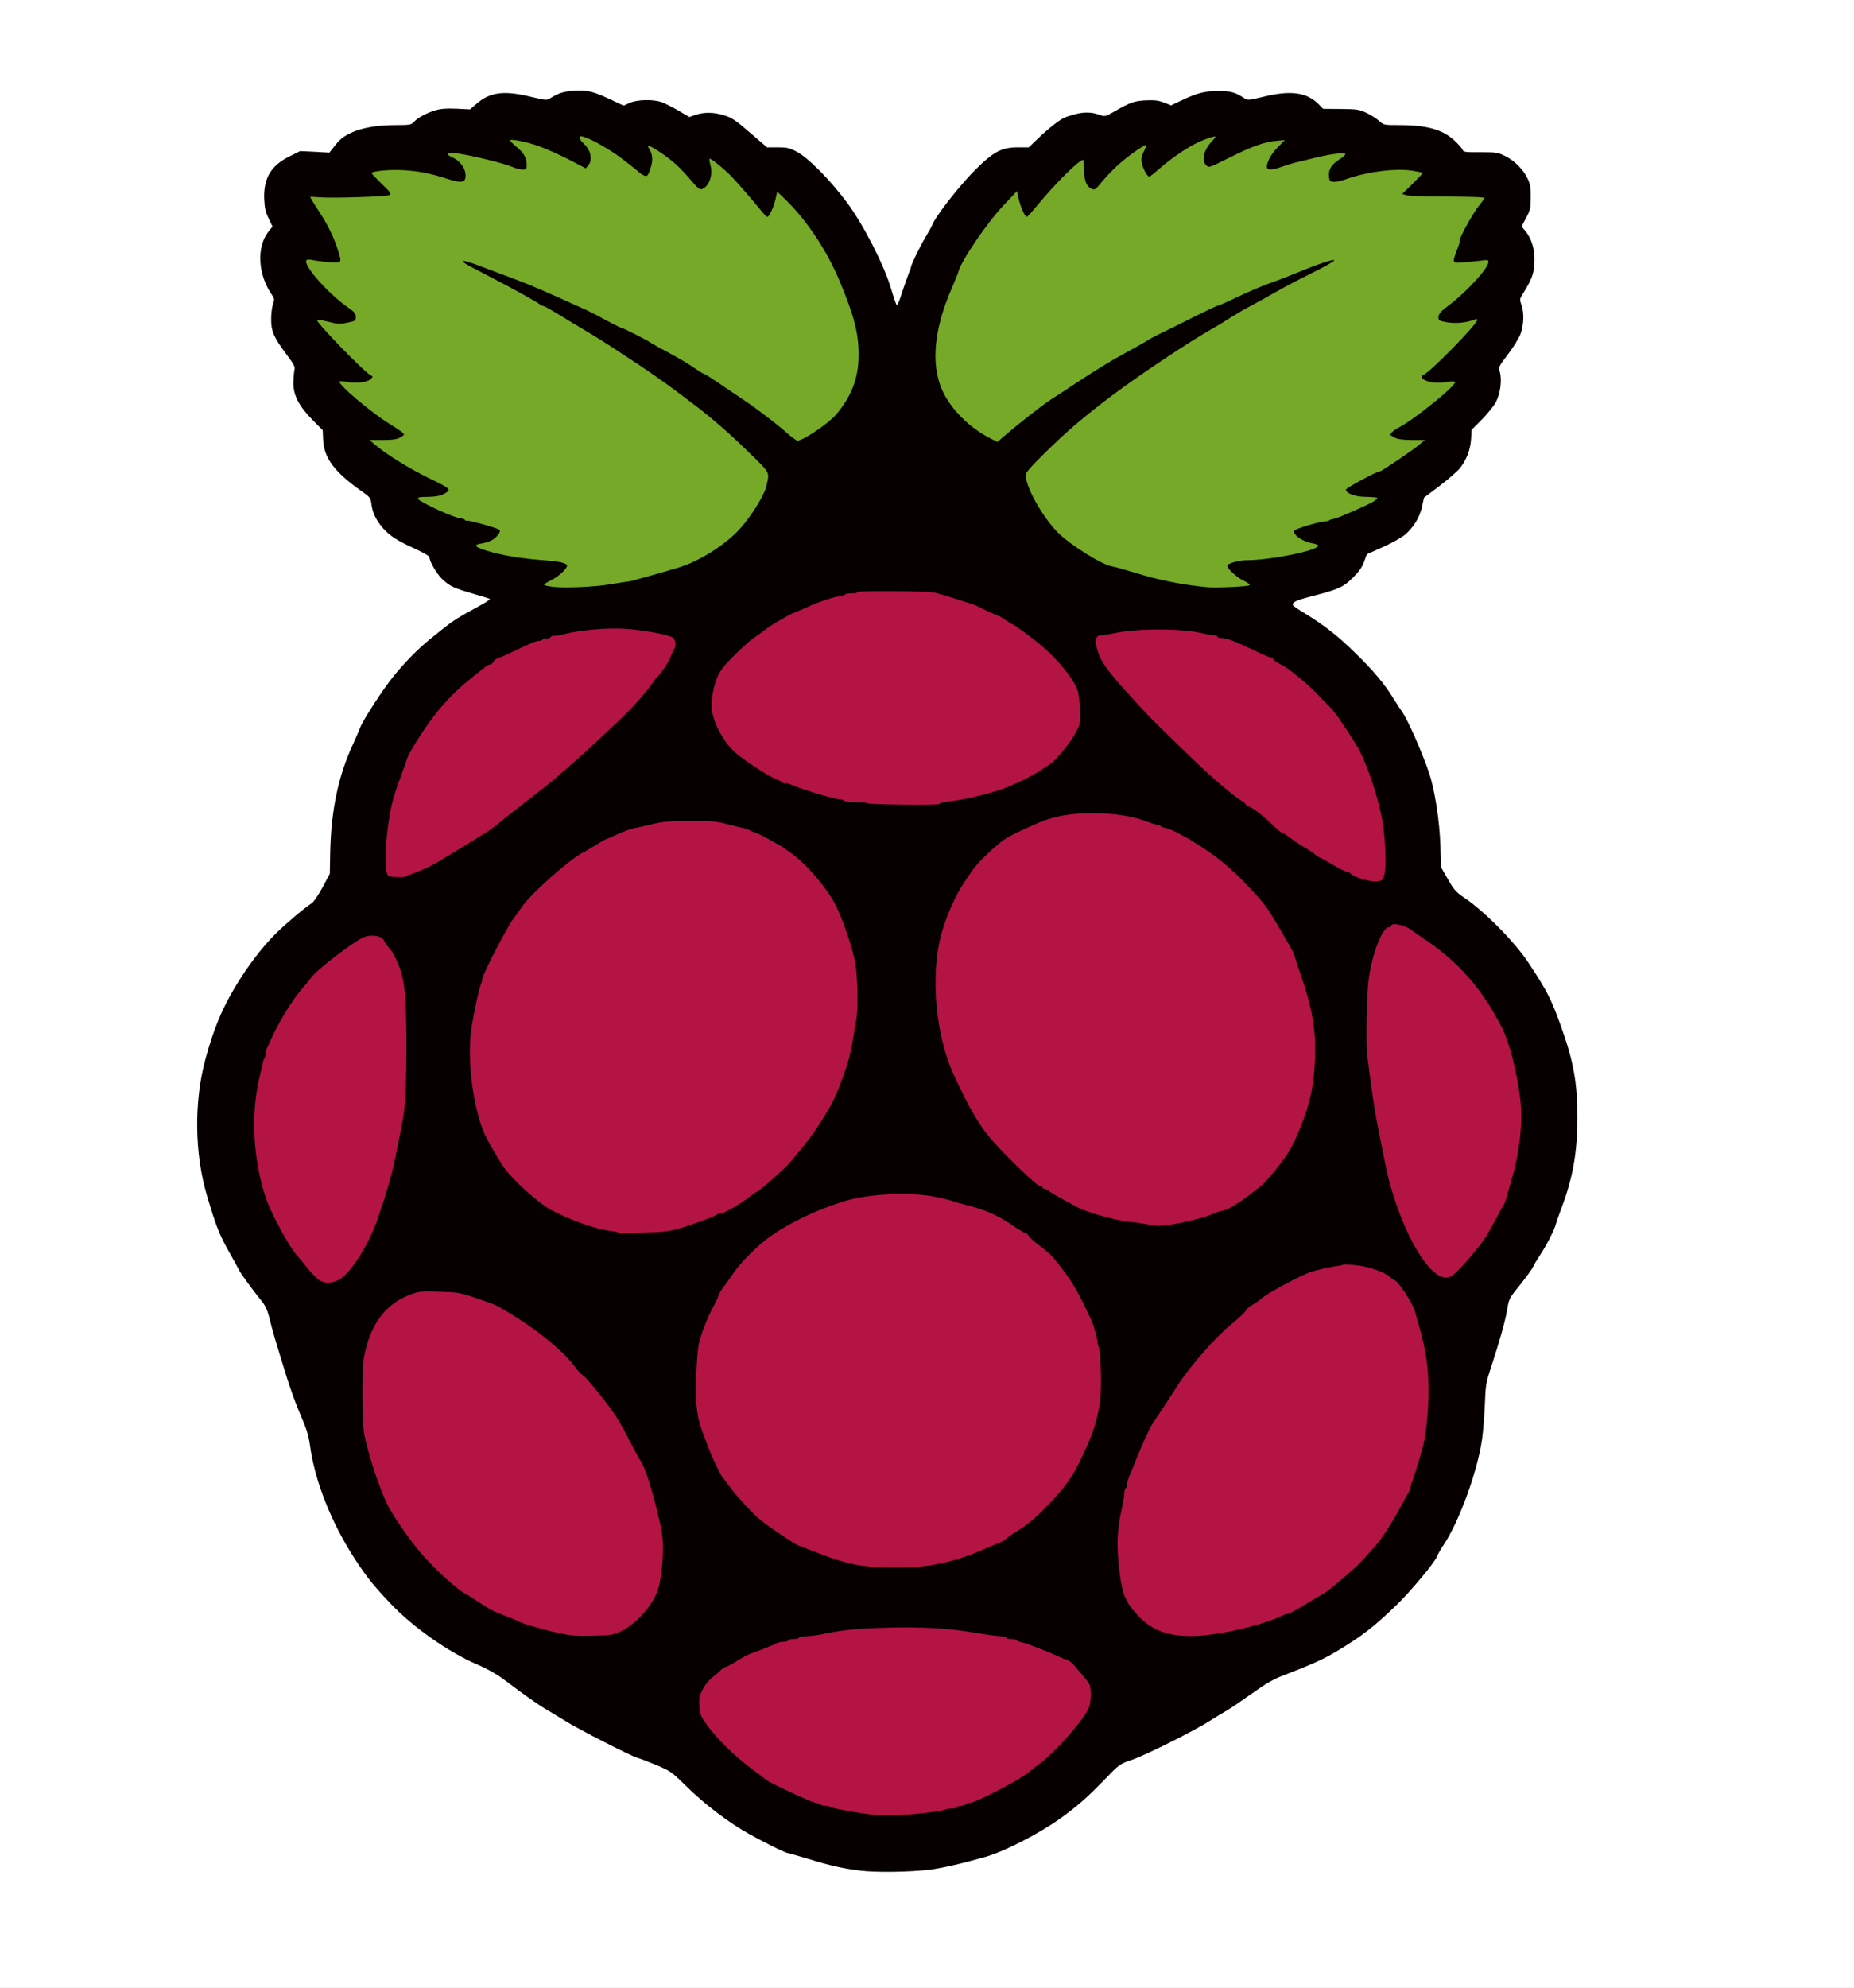 <?xml version="1.0" encoding="utf-8"?>
<!DOCTYPE svg PUBLIC "-//W3C//DTD SVG 1.0//EN" "http://www.w3.org/TR/2001/REC-SVG-20010904/DTD/svg10.dtd">
<svg version="1.0" xmlns="http://www.w3.org/2000/svg" width="667px" height="715px" viewBox="0 0 667 715" preserveAspectRatio="xMidYMid meet">
 <rect x="0" y="0" width="667" height="715" fill="#333333" stroke="none"/>
 <g fill="#ffffff">
  <path d="M0 357.50 l0 -357.50 333.50 0 333.50 0 0 357.50 0 357.50 -333.50 0 -333.50 0 0 -357.50z m332.75 313.45 c4.35 -0.50 11.40 -2.10 20.30 -4.60 6.85 -1.95 19.30 -8.35 26.95 -13.85 5.90 -4.20 9.80 -7.65 15.75 -13.80 5.50 -5.70 5.50 -5.70 10 -7.25 4.85 -1.65 22.35 -10.40 28 -14 1.95 -1.25 4.65 -2.90 6 -3.65 1.40 -0.80 5.45 -3.55 9.10 -6.15 5.05 -3.60 7.75 -5.20 11.50 -6.60 10.55 -4.10 14.10 -5.70 18.65 -8.40 9.30 -5.55 13.60 -8.85 21.70 -16.65 5.20 -5 13.95 -15.50 14.80 -17.70 0.25 -0.75 1.35 -2.65 2.40 -4.20 4.90 -7.35 11.15 -23.65 13.40 -34.85 0.40 -2.20 0.95 -8.25 1.20 -13.50 0.40 -9.25 0.45 -9.65 2.40 -15.50 3.15 -9.40 5 -16.15 5.80 -20.60 0.65 -4.05 0.75 -4.20 4.80 -9.20 2.25 -2.85 4.30 -5.65 4.50 -6.25 0.25 -0.65 1.35 -2.45 2.40 -4.05 2.35 -3.40 5.10 -8.75 5.65 -10.90 0.20 -0.80 1.20 -3.60 2.15 -6.20 6.25 -16.30 7.50 -33.20 3.70 -50.05 -1.15 -5.25 -6.15 -19.40 -8.05 -23.05 -3.55 -6.60 -9 -14.75 -13.30 -19.75 -4.20 -4.90 -13.05 -13 -17.45 -15.95 -2.80 -1.90 -3.55 -2.75 -5.85 -6.75 l-2.60 -4.60 -0.10 -7.50 c-0.05 -8.55 -1.70 -19.45 -3.90 -25.85 -2.60 -7.65 -7.75 -19.35 -9.80 -22.15 -0.75 -1.05 -2.25 -3.40 -3.35 -5.15 -2.90 -4.75 -7.15 -9.80 -13.60 -16.05 -6.05 -5.95 -11.15 -9.90 -17.90 -14 -4.10 -2.45 -4.25 -2.65 -4.40 -4.50 -0.05 -1.05 0.05 -2.20 0.30 -2.55 0.20 -0.35 3.10 -1.30 6.35 -2.15 9.80 -2.50 11.60 -3.35 15 -6.75 2.15 -2.15 3.35 -3.80 4 -5.70 l1 -2.70 5.25 -2.35 c2.90 -1.25 6.45 -3.20 7.90 -4.25 3.30 -2.45 5.95 -6.65 6.75 -10.75 l0.65 -3 5.30 -4 c2.90 -2.20 6.20 -5 7.35 -6.30 2.55 -2.90 4.05 -6.85 4.05 -10.65 l0 -2.95 3.90 -3.95 c6.20 -6.35 7.45 -9.55 6.40 -16.45 l-0.40 -2.50 3.50 -4.60 c5.20 -6.80 6.45 -10.85 4.85 -15.35 -1.10 -3.05 -0.95 -3.90 1.70 -8.55 3.85 -6.70 3.95 -12.15 0.25 -17 -2.15 -2.80 -2.20 -4.65 -0.15 -8.40 3.75 -6.85 0.55 -15.05 -7.40 -19.10 -2.80 -1.40 -3.15 -1.45 -9 -1.35 -5.55 0.15 -6.10 0.05 -6.40 -0.80 -0.15 -0.50 -1.45 -2.05 -2.90 -3.40 -4.30 -4.05 -9.90 -5.65 -20.05 -5.65 -5.35 0 -5.45 0 -7.20 -1.55 -1 -0.90 -3.05 -2.20 -4.60 -2.90 -2.50 -1.20 -3.30 -1.30 -9.05 -1.30 l-6.30 0 -1.70 -1.70 c-2.40 -2.40 -6.15 -4.05 -9.20 -4.05 -1.35 0 -4.75 0.55 -7.50 1.25 -6.35 1.60 -8.75 1.60 -11.15 0.05 -5.10 -3.30 -9.55 -2.95 -18.95 1.50 -4.15 2 -5.20 2.05 -8.75 0.65 -4.50 -1.75 -7.75 -1.05 -15.15 3.25 -3.30 1.95 -5.30 2.20 -8.50 1.05 -2.90 -1.05 -3.65 -1 -8.90 0.90 -1.85 0.65 -6.25 4.10 -10.15 7.90 l-3.10 2.95 -3.90 0 c-5.85 0 -8.75 1.55 -15.35 8.10 -5.20 5.15 -13.55 15.75 -15.20 19.25 -0.45 1.05 -1.65 3.25 -2.65 4.90 -2.15 3.60 -5 9.50 -5 10.40 0 0.40 -0.15 0.80 -0.30 1 -0.35 0.35 -2.15 5.30 -3.75 10.25 -1 3.15 -1 3.15 -2.80 3 l-1.75 -0.15 -1.95 -6.25 c-2.85 -9.25 -9.75 -22.70 -15.90 -30.85 -6 -8.05 -13.70 -15.80 -17.85 -18.05 -2.70 -1.40 -3.55 -1.60 -6.90 -1.60 l-3.85 0 -5.10 -4.40 c-6.90 -6 -7.80 -6.55 -11.80 -7.35 -3.05 -0.65 -3.70 -0.65 -5.55 0 -3.55 1.25 -5.30 0.95 -9.45 -1.50 -6.75 -3.90 -10.35 -4.60 -14.50 -2.75 -3.05 1.40 -4.70 1.25 -9 -0.80 -5.15 -2.45 -8.85 -3.70 -11.05 -3.70 -2.50 0 -6.15 1.15 -7.80 2.45 -1.80 1.40 -4.70 1.35 -10.95 -0.20 -8.30 -2.05 -11.60 -1.50 -16.50 2.75 l-2.40 2.10 -4.85 -0.35 c-3.75 -0.25 -5.40 -0.15 -7.50 0.45 -3 0.90 -6.30 2.70 -7.70 4.25 -0.85 0.95 -1.50 1.05 -6.65 1.05 -6.45 0 -12.20 1 -15.90 2.80 -3 1.45 -3.95 2.25 -6.20 5.10 l-1.70 2.20 -5.30 -0.35 -5.30 -0.35 -3.60 1.85 c-8.30 4.15 -11.20 11.75 -7.50 19.35 1.75 3.60 1.75 5.50 -0.10 7.80 -1.95 2.45 -3.25 7 -2.80 9.75 0.50 2.85 2 6.60 3.80 9.40 1.65 2.55 1.75 3.80 0.70 6.70 -1.65 4.65 -0.55 8.05 5 15.45 3.20 4.25 3.35 4.60 3.05 6.50 -1 6.15 -1 6.15 0.70 9.65 1.15 2.25 2.90 4.60 5.55 7.30 l3.90 3.95 0 3.25 c-0.05 6.20 3.80 11.40 13.60 18.30 3.20 2.25 3.30 2.45 3.60 4.80 0.35 3 1.80 5.90 4.20 8.60 2.55 2.80 5.05 4.40 11.30 7.25 2.95 1.35 5.35 2.70 5.35 3.10 0 1.60 2.70 6.15 4.75 8.05 2.70 2.50 3.80 3 11.25 5.20 l5.75 1.65 0.15 1.75 c0.15 1.60 0 1.80 -2.50 3.10 -4.90 2.50 -10.45 5.80 -12.55 7.45 -9.45 7.25 -14.50 12 -19.95 18.85 -3.60 4.45 -10.85 15.60 -11.80 18.20 -0.55 1.40 -1.80 4.30 -2.75 6.35 -5.15 11.10 -7.80 23.90 -7.90 37.90 l0 7.65 -2.80 5.25 c-1.65 3.10 -3.30 5.60 -4.10 6.10 -2.15 1.35 -9.15 7.25 -12.60 10.65 -9.95 9.75 -18.40 23.50 -23.15 37.70 -4.05 12 -5 17.65 -5 30 -0.05 12.15 0.65 16.10 5.20 30.50 1.75 5.55 2.90 8.15 5.90 13.50 1.55 2.75 3.15 5.65 3.55 6.45 0.65 1.40 4.90 7.20 8.45 11.60 1.15 1.45 1.90 3.20 2.60 6.05 0.95 4 1.70 6.55 6.20 21.15 1.25 4 3.45 10.10 4.95 13.50 2.15 4.90 2.85 7.25 3.35 10.75 1.75 13 7.70 27.95 16.25 41.10 7.40 11.25 14.75 19 25.60 26.95 7.55 5.50 12.10 8.25 18.50 10.95 3.45 1.45 6.85 3.40 9.40 5.30 7.25 5.50 12.95 9.50 15.75 11.05 1.50 0.90 4.30 2.60 6.25 3.80 4.25 2.75 23.95 12.80 25.95 13.30 0.85 0.20 3.90 1.40 6.85 2.60 5.20 2.20 5.60 2.50 10.80 7.60 6.65 6.55 15.10 13 22.70 17.25 5.70 3.20 13.15 6.85 13.95 6.85 0.25 0 3.30 0.90 6.85 1.95 15.80 4.80 25.40 5.75 40.90 4z"/>
 </g>
 <g fill="#b41443">
  <path d="M312.25 654.15 c-4.95 -0.55 -14.55 -2.30 -14.95 -2.70 -0.30 -0.25 -1.10 -0.45 -1.85 -0.45 -0.75 0 -1.50 -0.20 -1.65 -0.45 -0.15 -0.20 -1.10 -0.55 -2.05 -0.70 -1.65 -0.25 -17.15 -7.50 -17.75 -8.30 -0.15 -0.15 -2.50 -2 -5.25 -4 -5.95 -4.45 -12.60 -10.95 -16 -15.80 l-2.50 -3.45 -0.15 -4.70 c-0.20 -4.15 -0.05 -4.90 1.10 -7.25 0.70 -1.45 2.10 -3.30 3.15 -4.15 1 -0.80 2.50 -2.05 3.25 -2.80 0.80 -0.80 1.75 -1.40 2.10 -1.40 0.35 0 2.10 -0.95 3.85 -2.05 1.75 -1.15 4.35 -2.50 5.70 -2.95 2.90 -1 7.60 -2.90 8.85 -3.55 0.50 -0.25 1.55 -0.45 2.40 -0.45 0.80 0 1.50 -0.20 1.50 -0.50 0 -0.25 0.90 -0.50 2 -0.50 1.10 0 2 -0.20 2 -0.50 0 -0.25 1.20 -0.50 2.65 -0.50 1.45 0 4.65 -0.45 7.10 -1 6.80 -1.45 14.70 -2.10 27.70 -2.15 12.40 -0.10 20.45 0.45 30.35 2.15 3.25 0.55 6.80 1 7.85 1 1 0 1.85 0.25 1.85 0.50 0 0.30 0.75 0.50 1.70 0.50 0.95 0 1.85 0.20 2 0.45 0.15 0.25 1.10 0.60 2.10 0.80 1.60 0.30 9.75 3.50 13.95 5.45 0.85 0.40 1.95 0.85 2.50 1 0.55 0.15 1.55 1 2.25 1.85 0.70 0.85 2.15 2.55 3.25 3.80 1.10 1.25 2.15 2.75 2.35 3.35 0.55 1.85 0.40 9 -0.30 10.85 -1.40 4 -12.20 16.25 -18.05 20.50 -1.65 1.20 -3.30 2.50 -3.65 2.85 -2.65 2.45 -19.25 11.10 -21.35 11.10 -0.65 0 -1.35 0.25 -1.50 0.50 -0.15 0.30 -0.85 0.50 -1.50 0.50 -0.65 0 -1.35 0.25 -1.50 0.50 -0.15 0.30 -1.10 0.50 -2.05 0.50 -0.95 0 -2.10 0.20 -2.60 0.45 -2.30 1.25 -22.60 2.45 -28.85 1.70z"/>
  <path d="M199.05 588.75 c-5.30 -1.15 -13.15 -3.45 -14.30 -4.20 -0.25 -0.20 -1.85 -0.85 -3.50 -1.50 -5 -1.90 -6.30 -2.55 -9.95 -4.95 -1.90 -1.30 -4.30 -2.80 -5.35 -3.35 -3.05 -1.60 -11.25 -9.10 -15.90 -14.50 -4.35 -5.05 -10.60 -14.15 -12.50 -18.25 -3 -6.50 -6.75 -18.15 -8.05 -25 -0.40 -2 -0.60 -7.95 -0.60 -15.75 0 -11 0.10 -13.05 1.05 -16.90 2.55 -10.65 7.85 -17.25 16.45 -20.35 2.75 -1 3.75 -1.10 11.70 -0.90 8.45 0.20 8.75 0.25 14.15 2.10 5.70 1.95 7.50 2.60 8.75 3.35 11.65 6.60 22.30 14.90 26.85 20.95 1.15 1.60 2.70 3.25 3.40 3.70 1.25 0.85 7.10 7.95 11.15 13.65 1.15 1.65 3.60 5.85 5.35 9.35 1.80 3.55 3.70 7.05 4.25 7.80 1.45 2.05 3.65 8.70 5.95 18.10 1.85 7.45 2.05 8.95 2.05 14.50 0 7.40 -0.70 13.30 -1.95 17.05 -1.90 5.40 -7.85 12.05 -13.05 14.50 -3.15 1.50 -3.45 1.55 -11.75 1.65 -7.45 0.15 -9.20 0 -14.20 -1.05z"/>
  <path d="M419.45 589.25 c-5.15 -1.40 -8.40 -3.30 -11.55 -6.70 -1.65 -1.80 -3.20 -3.75 -3.45 -4.30 -0.25 -0.55 -0.65 -1.35 -0.90 -1.75 -3 -4.75 -3.95 -25 -1.60 -34.70 0.55 -2.50 1.05 -5.25 1.05 -6.10 0 -0.90 0.25 -1.80 0.50 -1.95 0.30 -0.15 0.50 -0.85 0.50 -1.50 0 -0.70 0.60 -2.50 1.30 -4.10 0.70 -1.60 1.60 -3.75 1.95 -4.75 0.70 -1.85 4.60 -10.70 5.15 -11.70 0.20 -0.30 2.05 -3.15 4.15 -6.25 2.10 -3.15 4.55 -6.95 5.50 -8.45 4.10 -6.60 13.90 -17.75 19.55 -22.30 2.35 -1.90 4.70 -4.10 5.15 -4.85 0.45 -0.80 1.35 -1.60 2 -1.85 0.60 -0.25 2.40 -1.45 3.95 -2.75 2.50 -2 11.15 -6.70 16.35 -8.90 1 -0.40 4.70 -1.35 8.15 -2.10 5.85 -1.25 6.65 -1.30 11.20 -0.80 5.50 0.60 11.15 2.45 13.15 4.35 0.70 0.65 1.45 1.20 1.65 1.20 1.10 0 6.35 7.85 7.20 10.75 0.30 1.10 1.05 3.70 1.65 5.75 2.20 7.75 3 12.70 3.30 20.75 0.35 9.30 -0.50 20.15 -1.90 25.40 -1.35 5.05 -3.50 11.95 -4 12.95 -0.25 0.50 -0.45 1.30 -0.45 1.80 0 0.50 -0.20 1.10 -0.45 1.35 -0.20 0.30 -1.60 2.75 -3.05 5.50 -2.80 5.30 -6.55 11.20 -8.85 13.85 -2.85 3.30 -5.95 6.65 -6.90 7.55 -4.20 3.85 -10.45 9.10 -11.65 9.75 -0.75 0.50 -2.55 1.50 -3.90 2.30 -1.35 0.80 -3.90 2.35 -5.65 3.40 -1.80 1.05 -3.55 1.90 -3.90 1.90 -0.35 0 -1.05 0.20 -1.55 0.45 -5.40 2.75 -17.50 5.95 -26.40 7 -5.90 0.70 -14.30 0.60 -17.25 -0.20z"/>
  <path d="M312 565 c-5.90 -0.50 -11.55 -1.90 -19 -4.85 -3.15 -1.20 -6.40 -2.45 -7.15 -2.75 -2.05 -0.80 -12.55 -8 -15 -10.25 -3.55 -3.40 -7.80 -8.10 -9.75 -10.80 -1 -1.45 -2.15 -2.90 -2.50 -3.30 -0.80 -0.80 -4.30 -8.15 -5.60 -11.80 -0.50 -1.35 -1.50 -4.05 -2.20 -5.95 -1.70 -4.45 -2.35 -11.65 -2 -21.15 0.45 -11.70 2 -17.95 6.50 -26 0.95 -1.70 1.70 -3.35 1.70 -3.75 0 -0.35 0.85 -1.75 1.90 -3.15 1.05 -1.35 2.80 -3.85 3.95 -5.50 1.80 -2.65 6.45 -7.45 10.20 -10.55 6.90 -5.70 18.80 -11.60 30.25 -14.95 8.60 -2.50 25.85 -3.15 34.90 -1.25 2.65 0.55 5.20 1.20 5.70 1.40 0.45 0.25 2.55 0.85 4.60 1.35 6.85 1.65 11.60 3.65 16.55 7 2.60 1.80 5.05 3.25 5.35 3.25 0.35 0 0.85 0.45 1.20 1.05 0.35 0.55 1.90 1.95 3.40 3.10 4.25 3.25 4.90 3.85 7.95 7.85 4.85 6.30 6.50 9.20 11.35 19.75 2.10 4.60 3.35 13.15 3.35 23 0 12 -1.40 17.35 -7.85 30.75 -2.75 5.65 -5.65 9.55 -11.95 16 -4.45 4.60 -6.70 6.40 -11.35 9.30 -1.25 0.75 -2.65 1.75 -3.15 2.25 -0.55 0.50 -1.65 1.15 -2.55 1.45 -2.25 0.85 -3.85 1.50 -5.55 2.30 -12.95 5.80 -25.40 7.60 -43.25 6.20z"/>
  <path d="M113.65 462.10 c-0.85 -0.45 -2.75 -2.30 -4.20 -4.10 -1.40 -1.80 -3.30 -4.05 -4.20 -5.05 -1.55 -1.75 -6.10 -9.45 -8.80 -14.95 -4.75 -9.70 -7.45 -26.10 -6.45 -39.50 0.45 -6.25 2.45 -17.10 3.55 -19.10 0.25 -0.50 0.45 -1.35 0.45 -1.90 0 -0.55 0.20 -1.40 0.50 -1.90 0.25 -0.45 1.05 -2.15 1.70 -3.70 2.15 -4.95 7.35 -13.55 10.40 -17.10 1.65 -1.90 3.30 -3.90 3.70 -4.50 1.60 -2.50 13.95 -12.10 18.60 -14.50 1.85 -0.95 7.45 -1.10 9.30 -0.20 0.70 0.30 1.40 0.95 1.55 1.40 0.15 0.50 1 1.65 1.90 2.60 1.50 1.60 3.80 6.70 4.60 10.15 1.10 4.90 1.45 11.20 1.45 27.50 -0.05 18.55 -0.35 23.40 -2.20 31.75 -0.55 2.60 -1.35 6.55 -1.75 8.75 -0.75 4 -3.45 14.10 -4.30 16 -0.25 0.55 -1.10 3.05 -1.90 5.60 -3.15 9.70 -10 20.30 -14.60 22.65 -2.45 1.25 -7.05 1.30 -9.30 0.10z"/>
  <path d="M514.35 458.90 c-7 -5.95 -14.50 -23.15 -17.85 -40.65 -0.25 -1.35 -1.15 -5.75 -1.95 -9.75 -1.35 -6.40 -2.35 -13.25 -4.15 -27.25 -0.55 -4.70 -0.25 -24.75 0.50 -30.50 0.65 -5 1.70 -9.05 3.45 -13.25 1.65 -4.05 2.65 -5.45 3.80 -5.50 0.45 0 0.85 -0.20 0.85 -0.50 0 -0.30 1.40 -0.50 3.25 -0.50 3.05 0 5.10 0.55 6.75 1.85 0.40 0.30 2.65 1.85 5 3.45 10.15 6.80 18.15 15.10 23.85 24.70 5.20 8.80 7 13.45 9.15 23.75 2.75 13.35 2.35 27 -1.25 39.50 -0.70 2.50 -1.65 5.70 -2.05 7.20 -0.40 1.50 -0.90 3 -1.15 3.25 -0.20 0.30 -1.50 2.60 -2.80 5.05 -1.35 2.50 -2.95 5.40 -3.65 6.50 -1.80 2.85 -6.90 9.05 -10 12.15 l-2.60 2.60 -3.40 0 c-3.20 -0.05 -3.45 -0.15 -5.75 -2.10z"/>
  <path d="M217.50 444.25 c-5.80 -1.10 -14.15 -4.15 -20.80 -7.60 -4.30 -2.25 -13.90 -10.90 -16.80 -15.15 -2.75 -4 -6.35 -10.30 -7.45 -13.05 -4 -10 -5.95 -27.45 -4.45 -39.30 0.60 -4.65 2.90 -15.55 3.55 -16.75 0.25 -0.50 0.45 -1.30 0.45 -1.75 0 -1.45 8.90 -18.65 11.15 -21.65 1.15 -1.50 2.45 -3.30 2.90 -4 2.90 -4.60 17.15 -17.30 22.35 -19.95 1.20 -0.60 3.35 -1.90 4.85 -2.85 1.50 -0.90 2.80 -1.70 2.95 -1.70 0.15 0 1.95 -0.80 4 -1.75 2.05 -0.95 4 -1.75 4.30 -1.75 0.30 0 0.90 -0.20 1.40 -0.45 0.45 -0.25 3.55 -0.95 6.85 -1.60 5.20 -1.05 7.40 -1.20 16.25 -1.15 8.90 0 10.75 0.15 14.20 1.10 2.20 0.60 4.40 1.10 4.90 1.10 0.50 0 1.35 0.25 1.90 0.50 0.55 0.30 1.45 0.75 2 1 0.55 0.30 1.20 0.50 1.40 0.50 0.50 0 9.65 5 10.10 5.45 0.15 0.20 1.15 0.90 2.25 1.65 5.75 3.95 13.70 13.25 16.70 19.55 2.70 5.75 5.90 15.25 6.80 20.60 0.85 4.55 1 19.35 0.30 23.10 -0.25 1.30 -0.75 4.10 -1.05 6.15 -0.90 5.55 -1.75 8.90 -3.75 14.35 -2.90 8.05 -4.40 10.85 -10.40 19.90 -1.25 1.85 -6.50 8.40 -9 11.25 -2 2.25 -9.90 9.25 -11.25 9.95 -0.75 0.40 -2.25 1.40 -3.35 2.30 -2.85 2.25 -9 5.75 -10.10 5.75 -0.55 0 -1.15 0.20 -1.45 0.45 -0.65 0.65 -9.35 3.80 -14 5.10 -3.35 0.95 -5.45 1.15 -13.95 1.25 -7.05 0.10 -11.10 -0.05 -13.75 -0.55z"/>
  <path d="M410.75 441.75 c-1.90 -0.35 -4.30 -0.70 -5.25 -0.70 -3.60 -0.10 -15.90 -3.45 -19.10 -5.20 -1.75 -0.95 -4.50 -2.45 -6.15 -3.35 -1.65 -0.90 -3.60 -2.05 -4.35 -2.55 -0.70 -0.55 -1.55 -0.95 -1.85 -0.95 -0.30 0 -0.55 -0.20 -0.55 -0.50 0 -0.25 -0.45 -0.50 -1 -0.50 -0.95 0 -10.60 -9.20 -16.75 -16 -6.75 -7.50 -14.90 -23.35 -17.95 -34.90 -3.40 -12.80 -3.70 -31.40 -0.65 -42.60 1.85 -6.65 5.15 -14.10 8.35 -18.80 0.85 -1.20 2.20 -3.20 3 -4.40 1.70 -2.50 8.10 -8.65 11.25 -10.80 1.15 -0.80 3.55 -2.10 5.30 -2.90 12.85 -5.85 15.90 -6.60 28.25 -6.60 9.15 0 16.40 1.05 21.05 3.05 1.25 0.50 2.80 0.95 3.45 0.95 0.65 0 1.20 0.20 1.20 0.50 0 0.25 0.80 0.60 1.85 0.80 1 0.20 3.15 1.10 4.75 2 1.65 0.95 3.10 1.70 3.20 1.70 0.05 0 2.40 1.45 5.10 3.20 7.35 4.80 12.30 9.20 20.05 17.75 2.40 2.70 3.55 4.20 5.40 7.30 5.30 8.85 7.55 12.75 7.80 13.80 0.15 0.65 1.35 4.25 2.60 7.95 5 14.55 6.10 25.20 4.20 40.10 -1 7.95 -5.20 20.10 -8.85 25.85 -2.40 3.75 -8.35 10.95 -10.10 12.25 -0.80 0.60 -2.65 2 -4.10 3.15 -3.70 2.90 -8.40 5.65 -9.65 5.65 -0.60 0 -1.95 0.45 -3.05 0.95 -4.40 2.15 -16.60 4.65 -21.95 4.50 -1.10 0 -3.55 -0.35 -5.50 -0.70z"/>
  <path d="M488.10 317.55 c-1.40 -0.50 -3 -1.25 -3.50 -1.70 -0.50 -0.50 -1.25 -0.85 -1.70 -0.85 -0.40 0 -2.60 -1.10 -4.90 -2.50 -2.30 -1.35 -4.35 -2.50 -4.55 -2.50 -0.20 0 -1 -0.50 -1.80 -1.15 -0.75 -0.65 -2.50 -1.80 -3.85 -2.55 -1.35 -0.80 -3.60 -2.30 -5 -3.35 -1.40 -1.10 -2.75 -1.95 -2.95 -1.95 -0.45 0 -0.75 -0.25 -5.45 -4.60 -2 -1.85 -4.60 -3.85 -5.75 -4.40 -1.20 -0.55 -2.15 -1.20 -2.15 -1.40 0 -0.20 -0.40 -0.60 -0.95 -0.85 -1.85 -0.95 -7.85 -5.85 -12.80 -10.40 -6.10 -5.65 -18.60 -17.80 -21.45 -20.85 -13.30 -14.20 -16.30 -18 -17.70 -22.40 -1.85 -5.55 -1.35 -9.10 1.30 -9.10 0.75 0 2.75 -0.35 4.40 -0.75 8 -1.85 26.40 -1.90 34.45 0 1.80 0.40 3.85 0.75 4.55 0.75 0.65 0 1.20 0.25 1.20 0.50 0 0.30 0.60 0.50 1.40 0.50 1.90 0 4.90 1.15 11.55 4.30 3.15 1.50 6 2.70 6.35 2.70 0.40 0 0.70 0.20 0.70 0.50 0 0.25 0.85 0.95 1.90 1.50 3.30 1.80 3.90 2.25 8.85 6.35 1.90 1.60 4.50 4 5.75 5.40 1.25 1.35 3 3.15 3.90 4 1.50 1.35 5.10 6.55 9.45 13.50 3.15 5 6.90 15.45 8.95 24.75 1.70 7.75 2.30 23.35 1 25.90 -0.80 1.60 -0.85 1.60 -4.70 1.60 -2.40 -0.05 -4.85 -0.40 -6.50 -0.95z"/>
  <path d="M138.10 316.35 c-1 -1.15 -1.25 -8.20 -0.60 -15.50 0.75 -8.55 2.20 -15.20 5 -22.60 1.15 -3 2.30 -6.30 2.60 -7.25 0.30 -0.95 2.35 -4.55 4.60 -8 5.95 -9.05 11.05 -14.80 18.65 -20.85 5.35 -4.30 5.80 -4.65 6.50 -4.65 0.35 0 0.85 -0.45 1.15 -0.95 0.25 -0.55 1 -1.10 1.60 -1.30 0.65 -0.15 3.20 -1.30 5.65 -2.45 6.30 -3.05 8.15 -3.80 9.25 -3.80 0.50 0 1.10 -0.20 1.25 -0.50 0.15 -0.25 0.75 -0.50 1.30 -0.50 0.50 0 1.35 -0.20 1.85 -0.45 1.25 -0.65 8.60 -1.95 14.60 -2.60 10.45 -1.15 29.40 0.60 32.15 2.95 0.60 0.55 0.85 1.50 0.85 3.60 0 1.55 -0.20 3 -0.40 3.25 -0.25 0.30 -0.85 1.65 -1.35 3 -0.70 2 -3.75 6.45 -5.30 7.75 -0.15 0.15 -0.85 1.10 -1.55 2.15 -1.70 2.50 -6.45 7.90 -9.75 11.10 -12.10 11.65 -23.95 22.25 -30.80 27.50 -2.10 1.65 -4.80 3.75 -6 4.65 -1.15 0.95 -2.75 2.15 -3.55 2.75 -0.85 0.60 -2.85 2.25 -4.50 3.60 -1.65 1.40 -3.75 2.95 -4.65 3.50 -0.85 0.55 -4.35 2.70 -7.75 4.80 -9.80 6.05 -13 7.85 -15.15 8.65 -1.10 0.40 -3 1.15 -4.25 1.75 -2.70 1.25 -10.50 1.50 -11.40 0.40z"/>
  <path d="M310.50 290.45 c0 -0.25 -1.80 -0.45 -3.95 -0.45 -2.20 0 -4.15 -0.20 -4.30 -0.50 -0.15 -0.25 -0.90 -0.50 -1.60 -0.50 -1.45 0 -10.45 -2.55 -15.10 -4.30 -1.75 -0.65 -3.60 -1.20 -4.05 -1.20 -0.50 0 -1.25 -0.30 -1.60 -0.60 -0.35 -0.35 -1.35 -0.90 -2.15 -1.20 -2.95 -1.05 -12.50 -7.35 -15.35 -10.10 -2.05 -2 -3.55 -4.15 -5.25 -7.50 -2.25 -4.40 -2.40 -5 -2.60 -9.20 -0.20 -5.25 0.50 -9.40 2.25 -13.35 0.95 -2.05 2.50 -4.05 6.20 -7.65 2.70 -2.65 5.55 -5.20 6.35 -5.70 0.75 -0.50 2.65 -1.85 4.20 -3.05 1.55 -1.15 3.90 -2.70 5.20 -3.40 1.30 -0.70 2.65 -1.45 2.95 -1.65 0.30 -0.25 1.55 -0.85 2.80 -1.35 1.25 -0.50 3.50 -1.45 5 -2.15 3.80 -1.70 9.55 -3.60 10.80 -3.60 0.55 0 1.80 -0.40 2.75 -0.90 1.50 -0.75 3.45 -0.85 17.95 -0.85 l16.25 0 7.35 2.35 c4.05 1.30 7.75 2.55 8.25 2.80 2.05 1.10 7.55 3.60 7.85 3.60 0.20 0 1.35 0.70 2.55 1.50 1.20 0.85 2.30 1.50 2.45 1.50 0.50 0 7.35 5.05 10.50 7.75 5.95 5.05 11.70 12.15 12.95 16 0.55 1.65 0.90 4.60 0.95 8.55 0.15 6.10 0.10 6.35 -2.05 10.55 -0.95 1.90 -5.15 7.15 -7.30 9.25 -1.65 1.60 -8.35 5.75 -11.50 7.15 -1.10 0.45 -3.10 1.40 -4.50 2 -5.05 2.25 -15.80 4.90 -22.60 5.60 -1.45 0.15 -2.65 0.45 -2.65 0.70 0 0.30 -5.90 0.45 -14.50 0.40 -8.45 0 -14.50 -0.20 -14.50 -0.50z"/>
 </g>
 <g fill="#070000">
  <path d="M309.50 672.80 c-6.45 -0.80 -10.85 -1.80 -19.15 -4.35 -3.55 -1.05 -6.60 -1.95 -6.85 -1.95 -0.80 0 -8.25 -3.65 -13.95 -6.85 -7.60 -4.25 -16.05 -10.70 -22.70 -17.25 -5.20 -5.10 -5.60 -5.40 -10.80 -7.60 -2.95 -1.20 -6 -2.40 -6.85 -2.60 -2 -0.50 -21.70 -10.55 -25.95 -13.30 -1.95 -1.20 -4.75 -2.90 -6.25 -3.80 -2.80 -1.55 -8.50 -5.55 -15.75 -11.05 -2.55 -1.90 -5.95 -3.85 -9.40 -5.30 -10.40 -4.45 -23.40 -13.55 -31.35 -22 -6.20 -6.55 -8.45 -9.35 -12.75 -15.90 -8.55 -13.15 -14.50 -28.10 -16.25 -41.10 -0.50 -3.50 -1.20 -5.85 -3.35 -10.75 -1.50 -3.40 -3.70 -9.50 -4.95 -13.50 -4.50 -14.60 -5.25 -17.15 -6.20 -21.15 -0.70 -2.85 -1.45 -4.60 -2.60 -6.05 -3.55 -4.40 -7.80 -10.20 -8.45 -11.60 -0.40 -0.80 -2 -3.70 -3.55 -6.45 -3.60 -6.45 -4.65 -9.10 -7.95 -20.25 -4.50 -15.15 -4.70 -33.90 -0.50 -49.25 2.95 -10.70 5.75 -17.50 10.55 -25.60 4.50 -7.55 9.90 -14.65 14.95 -19.60 3.45 -3.40 10.45 -9.30 12.65 -10.65 0.75 -0.50 2.40 -2.90 3.95 -5.75 l2.60 -4.90 0.15 -7.80 c0.30 -14.90 2.95 -27.45 8.05 -38.45 0.95 -2.05 2.20 -4.95 2.75 -6.35 0.95 -2.60 8.20 -13.75 11.80 -18.20 4 -5 9.05 -10.15 13.35 -13.60 8.50 -6.90 8.40 -6.85 18.95 -12.60 1.60 -0.90 2.70 -1.75 2.50 -1.85 -0.25 -0.15 -2.90 -1 -5.95 -1.85 -7.15 -2.10 -8.30 -2.65 -11 -5.10 -2.05 -1.90 -4.75 -6.45 -4.75 -8.05 0 -0.40 -2.40 -1.75 -5.35 -3.10 -6.25 -2.85 -8.75 -4.45 -11.30 -7.25 -2.40 -2.70 -3.85 -5.60 -4.20 -8.60 -0.30 -2.35 -0.40 -2.55 -3.60 -4.80 -9.70 -6.85 -13.50 -11.90 -13.80 -18.45 l-0.15 -3.45 -3.75 -3.80 c-4.95 -5.10 -6.85 -8.85 -6.80 -13.40 0.05 -1.80 0.20 -3.85 0.40 -4.55 0.30 -1 -0.25 -2 -2.85 -5.50 -4.55 -6 -5.60 -8.45 -5.55 -12.75 0 -1.90 0.30 -4.35 0.65 -5.35 0.60 -1.75 0.60 -2 -0.60 -3.70 -4.85 -7.15 -5.30 -16.95 -1.05 -22.35 l1.50 -1.85 -1.40 -2.90 c-1.10 -2.25 -1.45 -3.70 -1.60 -6.95 -0.30 -7.55 2.40 -12.10 9.20 -15.45 l3.75 -1.85 5.25 0.25 5.25 0.30 1.65 -2.10 c2.15 -2.75 3.15 -3.55 6.10 -5 3.70 -1.80 9.45 -2.80 15.90 -2.80 5.15 0 5.80 -0.10 6.65 -1.05 1.40 -1.55 4.70 -3.35 7.75 -4.25 2 -0.60 4 -0.75 7.65 -0.60 l4.90 0.25 2.30 -2 c4.95 -4.25 9.90 -4.90 19.70 -2.50 5.25 1.25 5.60 1.30 6.85 0.50 3 -1.90 5 -2.50 8.85 -2.75 4.65 -0.25 6.85 0.35 13.50 3.50 l4.05 1.90 2.20 -1 c2.70 -1.20 8.35 -1.35 11.50 -0.25 1.20 0.45 3.90 1.80 6.05 3.05 l3.90 2.30 2.45 -0.85 c2.90 -0.95 6.35 -0.90 9.80 0.15 3.15 0.95 4.30 1.75 10.60 7.20 l5.10 4.40 3.85 0 c3.35 0 4.20 0.20 6.90 1.60 4.15 2.25 11.85 10 17.90 18.10 5.90 7.90 13.35 22.35 15.95 31.05 0.90 3.05 1.80 5.70 2 5.95 0.20 0.20 0.85 -1 1.40 -2.75 1 -3.15 3.50 -10.20 3.60 -10.20 0 0 0.10 -0.35 0.20 -0.75 0.25 -1.25 3.30 -7.55 5.25 -10.75 1 -1.65 2.20 -3.85 2.65 -4.90 1.65 -3.50 10 -14.10 15.20 -19.25 6.60 -6.55 9.50 -8.10 15.35 -8.10 l3.90 0 3.10 -2.95 c3.90 -3.80 8.30 -7.25 10.15 -7.90 5.30 -1.90 8.45 -2.15 12.05 -0.90 2.10 0.75 2.15 0.75 5.25 -1 6 -3.45 7.40 -3.95 11.60 -4.15 3.15 -0.15 4.55 0.05 6.55 0.80 l2.50 1 3.50 -1.65 c5.90 -2.80 8.55 -3.50 13.45 -3.50 4.55 0 6.05 0.40 9.35 2.55 1.25 0.85 1.50 0.80 7 -0.50 9.75 -2.40 15.50 -1.60 19.80 2.70 l1.60 1.65 6.40 0.05 c5.75 0.05 6.60 0.20 9.10 1.35 1.55 0.70 3.60 2 4.60 2.90 1.75 1.55 1.85 1.55 7.20 1.55 10.15 0 15.75 1.60 20.05 5.65 1.45 1.35 2.75 2.85 2.90 3.30 0.20 0.75 1.10 0.85 6.40 0.80 5.80 0 6.25 0.10 9 1.45 3.40 1.75 6.50 4.90 8 8.20 0.85 1.85 1.10 3.25 1.05 6.60 0 3.80 -0.15 4.55 -1.65 7.35 l-1.65 3.10 1.60 1.95 c1.95 2.50 3.05 6 3.05 9.85 -0.05 4.90 -0.70 6.80 -4.20 12.45 -1.15 1.80 -1.15 2 -0.50 4 1.05 2.85 0.85 7.20 -0.35 10.50 -0.60 1.50 -2.60 4.80 -4.50 7.25 -3.40 4.45 -3.40 4.55 -2.90 6.40 0.80 2.95 0.15 7.80 -1.45 10.80 -0.75 1.40 -3.05 4.25 -5.10 6.30 l-3.65 3.70 -0.15 3.05 c-0.20 4.05 -1.80 8.15 -4.30 11 -1.15 1.30 -4.45 4.10 -7.35 6.30 l-5.30 4 -0.65 3 c-0.80 4.10 -3.45 8.30 -6.75 10.75 -1.45 1.05 -5 3 -7.90 4.25 l-5.25 2.35 -1 2.70 c-0.65 1.90 -1.85 3.55 -4 5.70 -3.40 3.40 -5.20 4.25 -15 6.75 -5.60 1.45 -6.95 2.10 -6.60 3.20 0.10 0.25 2.05 1.60 4.40 3 6.75 4.10 11.80 8.05 17.85 14 6.45 6.25 10.70 11.30 13.60 16.05 1.10 1.75 2.60 4.10 3.35 5.15 2.05 2.80 7.20 14.50 9.80 22.15 2 5.90 3.75 17.10 4.05 26.05 l0.25 7.85 2.45 4.30 c2.15 3.75 2.95 4.65 5.70 6.50 7.30 4.85 18.15 15.85 23.10 23.25 6.75 10.20 8.25 13.05 11.75 22.75 4.65 12.90 6.05 20.60 6.05 33.50 -0.05 12.30 -1.65 21.40 -5.75 32.30 -1 2.60 -1.90 5.25 -2.05 5.85 -0.35 1.75 -3.55 7.95 -5.80 11.25 -1.05 1.60 -2.15 3.40 -2.40 4.05 -0.20 0.60 -2.25 3.40 -4.50 6.25 -4.05 5 -4.15 5.15 -4.80 9.20 -0.75 4.35 -2.60 10.90 -5.75 20.55 -1.80 5.45 -2 6.45 -2.25 13.25 -0.15 4 -0.60 9.70 -1 12.60 -1.55 11.35 -8.20 29.65 -13.80 38.05 -1.05 1.55 -2.15 3.45 -2.40 4.20 -0.85 2.20 -9.60 12.70 -14.80 17.70 -8.10 7.80 -12.40 11.10 -21.70 16.65 -4.55 2.70 -8.10 4.30 -18.65 8.40 -3.75 1.40 -6.45 3 -11.50 6.60 -3.65 2.60 -7.70 5.35 -9.10 6.15 -1.35 0.75 -4.05 2.40 -6 3.65 -5.65 3.60 -23.15 12.35 -28 14 -4.50 1.55 -4.50 1.55 -10 7.25 -5.95 6.15 -9.85 9.60 -15.75 13.80 -7.65 5.50 -20.10 11.90 -26.95 13.85 -8.60 2.45 -15.90 4.10 -20.05 4.60 -7.40 0.90 -19.35 1.05 -25 0.35z m21.90 -20.60 c4.05 -0.40 7.75 -0.95 8.20 -1.25 0.50 -0.25 1.65 -0.45 2.60 -0.45 0.95 0 1.90 -0.20 2.05 -0.50 0.15 -0.25 0.85 -0.50 1.50 -0.50 0.65 0 1.35 -0.20 1.50 -0.50 0.15 -0.25 0.85 -0.50 1.50 -0.50 2.10 0 18.70 -8.65 21.35 -11.10 0.35 -0.35 2 -1.65 3.65 -2.85 5.85 -4.25 16.65 -16.50 18.05 -20.50 0.70 -1.90 0.85 -6.05 0.30 -7.85 -0.20 -0.60 -1.25 -2.10 -2.35 -3.35 -1.10 -1.25 -2.55 -2.95 -3.25 -3.80 -0.70 -0.85 -1.70 -1.70 -2.25 -1.85 -0.55 -0.15 -1.65 -0.60 -2.50 -1 -4.20 -1.95 -12.35 -5.15 -13.95 -5.45 -1 -0.20 -1.95 -0.55 -2.10 -0.80 -0.15 -0.25 -1.05 -0.45 -2 -0.45 -0.95 0 -1.70 -0.20 -1.70 -0.50 0 -0.25 -0.85 -0.50 -1.85 -0.50 -1.05 0 -4.55 -0.45 -7.85 -1 -9.90 -1.70 -17.55 -2.25 -28.65 -2.15 -11.95 0.10 -19.80 0.75 -26.40 2.15 -2.45 0.55 -5.65 1 -7.10 1 -1.45 0 -2.65 0.25 -2.65 0.50 0 0.30 -0.90 0.50 -2 0.50 -1.10 0 -2 0.25 -2 0.50 0 0.30 -0.70 0.50 -1.50 0.50 -0.85 0 -1.90 0.20 -2.40 0.45 -1.25 0.65 -5.95 2.55 -8.85 3.55 -1.35 0.45 -3.95 1.80 -5.70 2.95 -1.75 1.10 -3.50 2.05 -3.85 2.05 -0.35 0 -1.30 0.60 -2.10 1.40 -0.75 0.75 -2.25 2 -3.25 2.80 -1.05 0.85 -2.45 2.70 -3.15 4.15 -1.10 2.20 -1.30 3.15 -1.10 5.80 0.15 2.85 0.45 3.55 2.65 6.65 3.40 4.80 10.05 11.30 16 15.75 2.75 2 5.10 3.85 5.25 4 0.60 0.80 16.10 8.05 17.75 8.30 0.95 0.15 1.90 0.50 2.05 0.70 0.15 0.25 0.90 0.45 1.65 0.45 0.75 0 1.55 0.20 1.85 0.45 0.40 0.40 10 2.15 14.95 2.70 3.75 0.45 10.95 0.30 17.65 -0.45z m-107.90 -65.55 c5.20 -2.45 11.15 -9.05 13.05 -14.50 1.20 -3.50 1.95 -9.55 1.95 -15.55 0 -3.80 -0.40 -6.30 -2.05 -13 -2.30 -9.40 -4.50 -16.05 -5.95 -18.10 -0.55 -0.75 -2.45 -4.25 -4.25 -7.80 -1.75 -3.50 -4.20 -7.70 -5.35 -9.35 -4.05 -5.70 -9.90 -12.80 -11.15 -13.65 -0.70 -0.45 -2.25 -2.10 -3.40 -3.70 -4.55 -6.05 -15.20 -14.35 -26.85 -20.95 -1.25 -0.75 -3.05 -1.40 -8.75 -3.35 -5.15 -1.75 -5.95 -1.90 -12.65 -2.10 -6.45 -0.20 -7.45 -0.10 -10.15 0.90 -8.60 3.10 -14 9.75 -16.50 20.30 -0.90 3.75 -1.05 6 -1.05 15.45 0 6.50 0.25 12.40 0.60 14.30 1.25 6.75 5.05 18.45 8.05 24.95 1.90 4.10 8.15 13.20 12.50 18.25 4.65 5.40 12.85 12.90 15.90 14.50 1.05 0.55 3.45 2.05 5.35 3.35 3.65 2.40 4.95 3.05 9.95 4.95 1.65 0.65 3.25 1.30 3.50 1.50 1.15 0.75 9 3.05 14.30 4.20 4.80 1.05 6.80 1.20 12.70 1.05 6.60 -0.15 7.20 -0.20 10.25 -1.65z m211.70 1.30 c8.90 -1.05 21 -4.25 26.40 -7 0.50 -0.25 1.20 -0.45 1.55 -0.45 0.35 0 2.10 -0.85 3.90 -1.90 1.75 -1.05 4.30 -2.60 5.65 -3.40 1.35 -0.80 3.15 -1.80 3.90 -2.30 1.20 -0.65 7.45 -5.90 11.65 -9.75 0.95 -0.90 4.05 -4.25 6.90 -7.55 2.30 -2.65 6.05 -8.55 8.85 -13.85 1.45 -2.75 2.85 -5.20 3.05 -5.50 0.25 -0.25 0.45 -0.85 0.45 -1.35 0 -0.50 0.20 -1.30 0.45 -1.80 0.50 -1 2.65 -7.90 4 -12.95 1.35 -5.05 2.25 -16.15 1.90 -23.90 -0.30 -6.55 -1.30 -12.30 -3.30 -19.25 -0.60 -2.05 -1.35 -4.65 -1.65 -5.75 -0.85 -2.90 -6.10 -10.75 -7.20 -10.75 -0.20 0 -0.95 -0.55 -1.65 -1.20 -1.85 -1.75 -7.55 -3.75 -12.25 -4.25 -2.20 -0.25 -4.20 -0.35 -4.45 -0.20 -0.20 0.10 -1.15 0.35 -2.10 0.45 -2.45 0.30 -8.25 1.65 -10 2.30 -4.30 1.65 -14.55 7.15 -17.05 9.15 -1.55 1.30 -3.35 2.50 -3.95 2.75 -0.65 0.25 -1.55 1.05 -2 1.85 -0.45 0.75 -2.80 2.95 -5.15 4.85 -5.65 4.55 -15.45 15.70 -19.55 22.30 -0.95 1.50 -3.40 5.30 -5.50 8.45 -2.10 3.10 -3.95 5.95 -4.15 6.25 -0.55 1 -4.45 9.85 -5.15 11.70 -0.35 1 -1.25 3.15 -1.95 4.75 -0.70 1.60 -1.30 3.40 -1.30 4.10 0 0.65 -0.20 1.35 -0.50 1.50 -0.25 0.15 -0.50 1.05 -0.50 1.95 0 0.85 -0.50 3.60 -1.05 6.10 -0.60 2.45 -1.20 6.70 -1.35 9.45 -0.35 7.65 1.20 19.50 2.95 22.25 0.25 0.40 0.65 1.20 0.90 1.75 0.25 0.55 1.80 2.50 3.45 4.30 5.85 6.35 13.40 8.40 25.80 6.90z m-104.70 -24.45 c7.65 -0.65 15.45 -2.70 23.25 -6.20 1.70 -0.80 3.30 -1.45 5.55 -2.30 0.90 -0.30 2 -0.95 2.55 -1.45 0.50 -0.50 1.90 -1.50 3.15 -2.25 4.65 -2.90 6.90 -4.70 11.35 -9.30 6.30 -6.45 9.20 -10.35 11.95 -16 4.80 -10 5.85 -13 7.35 -21 0.80 -4.60 0.50 -18.45 -0.50 -21 -0.20 -0.40 -0.30 -0.90 -0.25 -1.10 0.10 -0.60 -1.40 -6.10 -2.10 -7.65 -4.85 -10.55 -6.50 -13.45 -11.35 -19.75 -3.05 -4 -3.70 -4.60 -7.95 -7.85 -1.50 -1.15 -3.05 -2.55 -3.40 -3.10 -0.35 -0.60 -0.85 -1.05 -1.20 -1.05 -0.30 0 -2.75 -1.45 -5.35 -3.25 -4.95 -3.35 -9.70 -5.35 -16.55 -7 -2.05 -0.50 -4.15 -1.10 -4.60 -1.35 -0.50 -0.20 -3.05 -0.85 -5.70 -1.40 -8.70 -1.80 -23.40 -1.20 -31.90 1.25 -11.45 3.35 -23.35 9.25 -30.25 14.95 -3.75 3.10 -8.40 7.90 -10.20 10.55 -1.15 1.65 -2.90 4.15 -3.95 5.50 -1.05 1.40 -1.90 2.80 -1.90 3.15 0 0.40 -0.75 2.05 -1.70 3.75 -2.35 4.20 -5.15 11.55 -5.55 14.60 -0.75 5.60 -1.10 16.30 -0.70 21.05 0.30 3.30 0.90 6.30 1.75 8.50 0.70 1.90 1.70 4.60 2.20 5.95 1.30 3.65 4.80 11 5.60 11.80 0.35 0.40 1.50 1.85 2.50 3.30 1.95 2.70 6.20 7.40 9.75 10.80 2.45 2.25 12.95 9.45 15 10.25 0.75 0.30 4 1.55 7.15 2.75 5.20 2.05 8.95 3.20 13.25 4.10 5 1.05 15.10 1.40 22.75 0.75z m-208.70 -103.15 c4.30 -2.20 11.20 -13.15 14.25 -22.50 0.80 -2.55 1.60 -4.95 1.80 -5.35 0.15 -0.40 0.35 -0.95 0.40 -1.25 0.10 -0.25 0.85 -2.80 1.70 -5.65 0.85 -2.80 1.85 -7 2.25 -9.25 0.45 -2.25 1.25 -6.25 1.80 -8.85 1.80 -8.20 2.15 -13.25 2.20 -30.25 0 -14.85 -0.35 -21.20 -1.45 -26 -0.80 -3.45 -3.10 -8.55 -4.60 -10.15 -0.90 -0.95 -1.75 -2.10 -1.90 -2.60 -0.60 -1.95 -5.05 -2.65 -7.85 -1.20 -4.65 2.40 -17 12 -18.60 14.50 -0.40 0.60 -2.05 2.60 -3.70 4.50 -3.05 3.55 -8.25 12.15 -10.40 17.10 -0.65 1.55 -1.45 3.25 -1.70 3.70 -0.30 0.50 -0.50 1.40 -0.50 2.05 0 0.65 -0.15 1.35 -0.35 1.55 -0.20 0.15 -0.40 0.60 -0.45 0.95 -0.05 0.35 -0.70 3.10 -1.40 6.10 -3.10 13.10 -2.25 29.35 2.30 43 1.80 5.40 8.35 17.60 11.15 20.70 0.90 1 2.80 3.25 4.20 5.05 1.45 1.80 3.35 3.65 4.20 4.10 1.85 1.05 4.40 0.95 6.65 -0.25z m402.80 -3.45 c3.10 -3.10 8.20 -9.30 10 -12.15 0.70 -1.10 2.30 -4 3.65 -6.50 1.30 -2.45 2.60 -4.75 2.80 -5.05 0.25 -0.25 0.75 -1.75 1.15 -3.25 0.40 -1.50 1.20 -4.25 1.75 -6.20 2.75 -9.20 3.90 -20 3.05 -27.85 -1.10 -9.70 -3.80 -20.55 -6.55 -26.05 -7.05 -13.95 -15.55 -23.75 -27.95 -32.05 -2.35 -1.60 -4.60 -3.15 -5 -3.45 -2.05 -1.65 -7 -2.60 -7 -1.35 0 0.30 -0.40 0.50 -0.85 0.50 -2.35 0.05 -6.05 9.65 -7.25 18.75 -0.75 5.90 -1.05 22.90 -0.50 27.50 1.80 14.10 2.80 20.85 4.15 27.25 0.80 4 1.70 8.40 1.95 9.75 1.20 6.35 2.60 11.50 4.70 17.40 5.30 14.95 12.45 25.30 17.40 25.35 1.60 0 2.25 -0.40 4.50 -2.60z m-280.90 -14.85 c4.65 -1.30 13.35 -4.45 14 -5.10 0.30 -0.25 0.90 -0.45 1.45 -0.45 1.10 0 7.25 -3.50 10.10 -5.75 1.10 -0.90 2.60 -1.90 3.35 -2.30 1.35 -0.70 9.25 -7.70 11.25 -9.95 2.50 -2.85 7.75 -9.40 9 -11.25 6 -9.05 7.50 -11.85 10.40 -19.90 2 -5.45 2.85 -8.80 3.75 -14.35 0.30 -2.05 0.80 -4.85 1.05 -6.15 0.70 -3.65 0.50 -15.60 -0.30 -20.10 -0.90 -5.35 -4.10 -14.85 -6.80 -20.60 -3 -6.30 -10.95 -15.60 -16.70 -19.55 -1.10 -0.75 -2.10 -1.45 -2.25 -1.65 -0.45 -0.45 -9.60 -5.45 -10.10 -5.45 -0.20 0 -0.80 -0.20 -1.30 -0.45 -1.20 -0.65 -2.70 -1.20 -3.60 -1.30 -0.40 -0.05 -2.75 -0.65 -5.25 -1.30 -4 -1.05 -5.55 -1.20 -13.50 -1.15 -7.65 0 -9.70 0.20 -13.75 1.15 -2.60 0.65 -5.20 1.25 -5.75 1.30 -0.55 0.05 -1.45 0.25 -2 0.45 -1.70 0.65 -2.50 0.95 -2.75 1.05 -0.15 0.05 -1.55 0.65 -3.20 1.40 -1.60 0.75 -3 1.35 -3.15 1.35 -0.10 0 -1.40 0.80 -2.90 1.70 -1.50 0.95 -3.65 2.25 -4.85 2.85 -5.20 2.65 -19.45 15.35 -22.35 19.95 -0.45 0.70 -1.75 2.50 -2.90 4 -2.25 3 -11.15 20.20 -11.15 21.65 0 0.45 -0.20 1.25 -0.45 1.75 -0.65 1.20 -2.95 12.10 -3.55 16.75 -1.40 10.70 0.55 26.55 4.45 36.30 1.10 2.75 4.70 9.05 7.45 13.05 2.90 4.25 12.50 12.85 16.80 15.15 7.25 3.80 16 6.90 21.55 7.60 1.35 0.15 2.60 0.45 2.75 0.60 0.15 0.15 4.10 0.15 8.75 0 6.70 -0.15 9.35 -0.45 12.45 -1.30z m177.20 -1.55 c4.85 -0.65 13 -2.70 15.80 -4.05 1.10 -0.50 2.45 -0.95 3.05 -0.95 1.25 0 5.95 -2.75 9.65 -5.65 1.45 -1.15 3.30 -2.55 4.10 -3.15 1.75 -1.30 7.75 -8.55 10.05 -12.25 2.05 -3.15 5.40 -11.15 6.85 -16.20 1.40 -4.85 2.05 -8.25 2.45 -13.50 0.95 -11.95 -0.20 -20.45 -4.60 -33.25 -1.25 -3.70 -2.45 -7.30 -2.60 -7.95 -0.25 -1.05 -2.50 -4.95 -7.80 -13.80 -1.85 -3.10 -3 -4.60 -5.40 -7.30 -7.75 -8.55 -12.70 -12.95 -20.05 -17.75 -2.70 -1.75 -5.05 -3.20 -5.10 -3.20 -0.10 0 -1.55 -0.75 -3.20 -1.70 -1.60 -0.90 -3.75 -1.80 -4.75 -2 -1.05 -0.20 -1.85 -0.50 -1.85 -0.70 0 -0.20 -0.50 -0.40 -1.10 -0.45 -0.60 -0.05 -2.20 -0.55 -3.60 -1.10 -4.85 -1.95 -11.85 -3.05 -19.50 -3.05 -8.30 0 -14.25 1.05 -19.85 3.50 -7.60 3.35 -10.15 4.60 -12.20 6 -3.15 2.15 -9.55 8.30 -11.25 10.80 -0.80 1.20 -2.15 3.20 -3 4.40 -3.20 4.70 -6.50 12.15 -8.35 18.80 -4 14.85 -2.10 36.50 4.60 50.85 5.60 12.10 9.40 18.50 14 23.65 6.15 6.80 15.80 16 16.75 16 0.55 0 1 0.25 1 0.50 0 0.30 0.25 0.50 0.55 0.50 0.30 0 1.15 0.40 1.85 0.95 0.75 0.50 2.70 1.65 4.35 2.55 1.65 0.90 4.40 2.40 6.15 3.35 3.20 1.75 15.50 5.10 19.10 5.20 0.95 0 3.35 0.35 5.25 0.70 4.50 0.85 3.90 0.85 8.65 0.25z m76.90 -125.10 c1.15 -2.25 0.75 -14.60 -0.80 -21.90 -1.85 -9.15 -5.95 -20.65 -9.15 -25.75 -4.35 -6.95 -7.95 -12.15 -9.45 -13.50 -0.90 -0.85 -2.65 -2.65 -3.90 -4 -1.25 -1.40 -3.85 -3.80 -5.75 -5.40 -4.95 -4.10 -5.55 -4.55 -8.85 -6.35 -1.05 -0.55 -1.90 -1.25 -1.90 -1.55 0 -0.25 -0.30 -0.45 -0.60 -0.40 -0.35 0.05 -3.25 -1.15 -6.40 -2.70 -6.60 -3.20 -9.65 -4.35 -11.60 -4.35 -0.80 0 -1.40 -0.20 -1.40 -0.50 0 -0.25 -0.55 -0.50 -1.20 -0.50 -0.70 0 -2.75 -0.35 -4.60 -0.80 -7.55 -1.75 -23.50 -1.70 -31.30 0.05 -1.85 0.40 -3.95 0.75 -4.65 0.75 -2.20 0 -2.60 1.80 -1.25 5.95 1.50 4.55 4.40 8.20 17.80 22.55 2.85 3.05 15.35 15.20 21.45 20.85 4.95 4.55 10.95 9.45 12.80 10.40 0.55 0.25 0.95 0.65 0.95 0.85 0 0.20 0.95 0.85 2.15 1.40 1.15 0.55 3.75 2.55 5.75 4.40 4.70 4.35 5 4.60 5.45 4.60 0.20 0 1.55 0.85 2.95 1.95 1.40 1.05 3.65 2.55 5 3.35 1.35 0.75 3.10 1.90 3.85 2.55 0.80 0.65 1.60 1.15 1.80 1.15 0.20 0 2.25 1.15 4.55 2.50 2.30 1.40 4.50 2.50 4.90 2.50 0.45 0 1.20 0.35 1.70 0.85 1.35 1.20 5.85 2.60 8.50 2.65 2.15 0 2.45 -0.15 3.20 -1.60z m-351.60 -0.25 c0.15 -0.20 0.60 -0.40 0.95 -0.45 0.35 -0.10 2.25 -0.80 4.25 -1.65 4.20 -1.75 4.55 -1.95 23.75 -13.80 0.90 -0.55 3 -2.10 4.65 -3.50 1.65 -1.35 3.65 -3 4.50 -3.60 0.80 -0.60 2.40 -1.80 3.55 -2.75 1.20 -0.90 3.90 -3 6 -4.65 6.85 -5.25 18.70 -15.85 30.80 -27.50 3.30 -3.20 8.05 -8.60 9.75 -11.10 0.70 -1.05 1.40 -2 1.55 -2.15 1.55 -1.30 4.60 -5.75 5.30 -7.75 0.50 -1.35 1.10 -2.70 1.35 -2.95 0.70 -0.85 0.45 -3.10 -0.45 -3.90 -1.30 -1.10 -11.10 -2.90 -17.65 -3.25 -6.50 -0.35 -15.50 0.45 -21 1.80 -2.05 0.55 -3.95 0.85 -4.25 0.70 -0.35 -0.10 -0.85 0.15 -1.20 0.55 -0.30 0.35 -1 0.60 -1.50 0.45 -0.50 -0.15 -1.10 0 -1.25 0.30 -0.20 0.30 -0.80 0.55 -1.30 0.55 -1.10 0 -2.95 0.75 -9.25 3.80 -2.45 1.15 -5 2.30 -5.65 2.45 -0.60 0.20 -1.35 0.75 -1.60 1.30 -0.30 0.50 -0.80 0.95 -1.15 0.95 -0.70 0 -1.15 0.35 -6.50 4.65 -7.60 6.05 -12.70 11.80 -18.65 20.85 -2.25 3.45 -4.30 7.05 -4.60 8 -0.30 0.95 -1.45 4.25 -2.60 7.25 -2.80 7.45 -3.90 12.20 -4.80 20.75 -0.75 7.25 -0.60 13.15 0.40 14.40 0.55 0.65 5.95 0.85 6.60 0.25z m191.80 -26.05 c0 -0.30 1.20 -0.60 2.65 -0.75 6.80 -0.70 17.55 -3.35 22.60 -5.60 1.40 -0.60 3.40 -1.55 4.50 -2 3.15 -1.40 9.85 -5.55 11.50 -7.15 2.25 -2.20 6.35 -7.40 7.40 -9.50 0.55 -1 1.20 -2.25 1.45 -2.80 0.80 -1.50 0.50 -10.25 -0.45 -13.05 -1.25 -3.85 -7 -10.95 -12.95 -16 -3.15 -2.70 -10 -7.75 -10.50 -7.75 -0.15 0 -1.25 -0.65 -2.45 -1.50 -1.20 -0.80 -2.35 -1.50 -2.55 -1.50 -0.30 0 -5.80 -2.50 -7.85 -3.60 -1.10 -0.55 -12.95 -4.30 -15.10 -4.75 -2.75 -0.60 -27.75 -0.75 -27.75 -0.20 0 0.30 -0.90 0.50 -2 0.45 -1.15 -0.05 -2.30 0.20 -2.60 0.50 -0.35 0.35 -1.15 0.60 -1.85 0.60 -1.50 0 -7 1.80 -11.05 3.60 -1.50 0.70 -3.75 1.65 -5 2.15 -1.25 0.50 -2.50 1.10 -2.80 1.35 -0.30 0.20 -1.65 0.95 -2.95 1.65 -1.30 0.70 -3.65 2.25 -5.20 3.40 -1.55 1.20 -3.45 2.55 -4.20 3.05 -0.80 0.50 -3.65 3.05 -6.35 5.70 -3.70 3.60 -5.25 5.60 -6.20 7.65 -1.65 3.75 -2.45 8.25 -2.20 11.95 0.30 4.35 3.90 11.35 7.80 15.10 2.85 2.75 12.40 9.05 15.35 10.10 0.80 0.30 1.80 0.85 2.15 1.20 0.40 0.35 0.90 0.45 1.15 0.30 0.30 -0.15 1.50 0.20 2.70 0.75 3 1.40 15.15 5.05 16.85 5.05 0.75 0 1.50 0.25 1.65 0.50 0.15 0.30 2.10 0.50 4.30 0.50 2.15 0 3.95 0.15 3.95 0.40 0 0.20 5.85 0.45 13 0.50 8.15 0.10 13 0 13 -0.30z m-120.25 -80.45 c2.50 -0.40 5.40 -0.85 6.50 -0.95 1.10 -0.15 2.35 -0.40 2.75 -0.60 0.40 -0.15 2.35 -0.70 4.25 -1.20 4.05 -1.10 4.90 -1.35 11 -3.15 4.80 -1.40 12 -5.20 16.85 -8.90 6.65 -5 14.20 -15.60 15.10 -21.15 l0.35 -2 -7.45 -7.30 c-6.95 -6.80 -13.25 -12.20 -20.05 -17.25 -1.55 -1.15 -3.90 -2.95 -5.30 -4 -2.95 -2.30 -13.40 -9.55 -17.40 -12.05 -1.55 -1.05 -4.95 -3.25 -7.55 -4.95 -2.60 -1.65 -6.35 -4 -8.40 -5.15 -2 -1.20 -5.95 -3.55 -8.75 -5.30 -2.85 -1.75 -5.45 -3.20 -5.85 -3.20 -0.40 0 -0.85 -0.20 -1 -0.45 -0.35 -0.55 -10.20 -5.95 -20.30 -11.20 l-7.25 -3.80 0 -1.90 c0 -1.75 0.10 -1.90 1.55 -2.05 0.95 -0.10 4.10 0.80 8.25 2.40 3.70 1.40 9.30 3.55 12.45 4.70 4.95 1.85 10.15 4.10 24.70 10.70 1.65 0.75 5.15 2.55 7.75 4 2.65 1.40 5 2.60 5.25 2.60 0.60 0 9.15 4.35 10.80 5.50 0.70 0.45 3.65 2.10 6.60 3.65 2.90 1.55 6.75 3.85 8.55 5.10 1.80 1.25 3.45 2.25 3.70 2.25 0.25 0 2.45 1.40 4.95 3.10 2.45 1.65 6.45 4.40 8.95 6.05 5.20 3.50 11.90 8.55 15.70 11.90 3.10 2.75 2.55 2.85 8.90 -1.40 10.10 -6.80 15.20 -17.80 13.70 -29.40 -1.65 -12.15 -10.35 -31.35 -19.45 -42.75 -3.65 -4.60 -7.10 -8 -7.10 -7 0 0.40 -0.55 1.95 -1.25 3.40 -1.15 2.50 -1.30 2.60 -3.15 2.60 -1.75 0 -2.20 -0.25 -3.90 -2.35 -5.65 -7 -13.55 -15.65 -14.25 -15.65 -0.15 0 -0.45 1.10 -0.60 2.50 -0.35 2.95 -1.40 4.70 -3.30 5.50 -2.70 1.10 -3.80 0.50 -7.65 -3.95 -2 -2.35 -5.05 -5.30 -6.70 -6.60 l-3.05 -2.40 -0.30 2.20 c-0.20 1.15 -0.70 3.05 -1.15 4.20 -0.75 1.85 -1 2.05 -2.55 2.05 -1.60 0 -3.55 -0.70 -4.15 -1.45 -0.85 -1.10 -9.35 -7.35 -12.50 -9.20 l-2.25 -1.30 0.15 3.25 c0.15 2.35 -0.05 3.60 -0.60 4.45 -1.30 2 -3.35 1.65 -9.95 -1.80 -3.25 -1.65 -7.65 -3.70 -9.85 -4.50 l-4 -1.45 0.75 1.50 c0.45 0.85 0.75 2.75 0.75 4.75 l0 3.25 -2.95 0 c-1.90 0 -3.85 -0.40 -5.35 -1 -1.90 -0.85 -13.80 -4 -14.95 -4 -0.20 0 0.05 0.50 0.45 1.10 0.55 0.75 0.80 2.25 0.80 4.50 0 3.20 -0.05 3.40 -1.25 3.70 -1.95 0.50 -5.65 -0.10 -11.25 -1.75 -6 -1.80 -13.45 -2.80 -16.80 -2.30 l-2.35 0.35 2.60 2.60 c1.95 2 2.55 2.95 2.55 4.15 0 1 -0.30 1.65 -0.85 1.90 -1.10 0.40 -25.10 1.20 -26.05 0.85 -0.35 -0.10 0.35 1.30 1.55 3.20 3.85 5.95 6.85 13.80 6.85 17.95 l0 2.35 -5.45 -0.20 c-6.45 -0.20 -6.40 -0.40 -0.95 5.15 4.05 4.15 6.50 6.30 9.75 8.50 2.10 1.50 2.15 1.55 2.15 4.45 l0 2.95 -2.80 0.55 c-1.55 0.35 -4 0.50 -5.50 0.40 l-2.75 -0.15 8 7.90 c4.40 4.30 8.20 7.85 8.50 7.85 0.85 0 0.65 3.80 -0.20 4.50 -0.40 0.30 -2.30 0.85 -4.30 1.20 l-3.55 0.60 4.75 3.85 c2.65 2.15 6.30 4.90 8.20 6.10 7.40 4.80 7.15 4.60 7.15 6.50 0 1.40 -0.25 1.85 -1.50 2.50 -0.85 0.45 -2.75 0.95 -4.30 1.15 l-2.70 0.35 4.85 3.30 c2.70 1.80 8.35 4.95 12.55 6.95 l7.65 3.70 -0.15 1.75 c-0.10 1.35 -0.55 2.05 -1.85 2.90 -0.95 0.65 -2.35 1.15 -3.10 1.15 -5.10 0 2.50 3.40 14.55 6.55 8.85 2.25 8.50 2.10 8.50 4.35 0 2.25 -1 3.80 -3.15 4.95 l-1.60 0.80 2.20 0.65 c3.40 1 11.25 2.15 17.80 2.65 7.95 0.60 8.75 0.90 8.75 3.60 0 1.75 -0.30 2.40 -1.90 4 -1.80 1.75 -1.85 1.90 -0.90 2.10 1.70 0.35 10.20 -0.20 15.05 -1z m224.55 1.05 l1.45 -0.30 -1.85 -1.95 c-1.55 -1.60 -1.90 -2.35 -1.90 -3.95 0 -1.80 0.10 -1.95 2.15 -2.65 1.15 -0.45 4.60 -0.90 7.60 -1.05 5.90 -0.35 9.30 -0.80 15.25 -2.10 3.15 -0.70 3.60 -0.95 2.80 -1.40 -2.95 -1.75 -3.80 -2.85 -3.80 -5.10 0 -2.60 -0.20 -2.45 7 -4.20 2.60 -0.60 5.15 -1.35 5.60 -1.55 0.50 -0.25 1.30 -0.45 1.75 -0.45 1.40 0 10.65 -4.10 10.35 -4.55 -0.15 -0.25 -0.85 -0.45 -1.60 -0.45 -0.75 0 -2.10 -0.45 -2.95 -1 -1.40 -0.85 -1.65 -1.25 -1.65 -3 l0 -2 6.90 -3.30 c3.75 -1.85 9.25 -4.95 12.20 -6.90 l5.40 -3.55 -3.15 -0.50 c-4.35 -0.75 -5.35 -1.40 -5.35 -3.50 0 -1.45 0.35 -2 2.10 -3.25 1.10 -0.80 2.25 -1.50 2.45 -1.50 0.75 0 9.15 -6.25 13.65 -10.15 l2 -1.70 -2.75 -0.30 c-1.55 -0.20 -3.50 -0.60 -4.35 -0.90 -1.45 -0.50 -1.60 -0.70 -1.60 -2.75 0 -1.20 0.15 -2.20 0.40 -2.20 0.60 0 11.35 -9.95 14.10 -13.10 l2.50 -2.80 -1.95 0.25 c-1.05 0.15 -3.50 0 -5.50 -0.35 l-3.55 -0.60 0 -2.60 c0 -3 0.25 -3.35 4.25 -6.40 3.15 -2.40 11 -10 11.75 -11.40 0.40 -0.75 -0.10 -0.80 -5.05 -0.60 l-5.45 0.25 0 -2.35 c0 -1.25 0.45 -3.45 1 -4.90 0.55 -1.45 1 -3 1 -3.40 0 -1 4.20 -9.25 5.80 -11.30 l1.15 -1.60 -12.35 -0.25 c-6.80 -0.15 -12.95 -0.45 -13.70 -0.60 -1.15 -0.30 -1.40 -0.65 -1.40 -1.90 0 -1.20 0.60 -2.15 2.55 -4.15 l2.60 -2.60 -2.70 -0.35 c-4.55 -0.55 -13.20 0.90 -19.95 3.30 -1.90 0.70 -3.70 0.95 -5.75 0.85 l-3 -0.15 -0.15 -3.45 c-0.10 -2.45 0.05 -3.75 0.65 -4.60 0.40 -0.65 0.65 -1.20 0.55 -1.20 -0.15 0 -2.10 0.45 -4.40 1.05 -2.30 0.55 -4.95 1.20 -5.90 1.45 -0.95 0.20 -3.10 0.85 -4.75 1.45 -1.65 0.55 -4.20 1.05 -5.60 1.05 -2.40 0 -2.65 -0.10 -2.95 -1.25 -0.40 -1.65 0.05 -4.10 1.25 -6.40 0.50 -1 0.75 -1.85 0.50 -1.85 -1.05 0 -8.70 3.30 -13.85 6.05 -6.10 3.15 -8 3.55 -9.65 1.90 -0.90 -0.90 -1 -1.50 -0.85 -4.50 0.10 -1.90 0.10 -3.45 0 -3.45 -0.85 0 -10 6.55 -13.80 9.90 -2.15 1.90 -2.70 2.15 -4.50 2 -2.40 -0.20 -3.55 -1.80 -4.15 -5.85 l-0.40 -2.65 -4.05 3.55 c-2.20 1.95 -5.20 5.05 -6.65 6.80 -2.15 2.65 -2.90 3.25 -4.10 3.25 -3.45 0 -5.05 -1.85 -5.45 -6.25 l-0.25 -3 -4.65 4.75 c-2.60 2.60 -6.40 6.85 -8.50 9.35 -3.55 4.35 -3.90 4.65 -5.70 4.65 -2 0 -2.70 -0.80 -4.10 -4.90 l-0.60 -1.70 -3.80 4.15 c-5.05 5.60 -13.20 17.90 -14.40 21.80 -0.25 0.80 -1.35 3.45 -2.45 6 -3.50 8 -6.05 17.35 -6.05 22.35 0 2.90 1.25 8.90 2.45 11.60 2.85 6.40 9.60 13.35 16.45 16.90 l1.60 0.80 2.70 -2.35 c3.90 -3.40 12.55 -10.15 15.30 -11.90 1.30 -0.80 4.75 -3.05 7.65 -5 9.20 -6.05 14 -9 18.85 -11.60 2.60 -1.40 6.10 -3.35 7.75 -4.35 1.65 -1.05 4.45 -2.55 6.25 -3.35 1.80 -0.85 6.75 -3.30 11.10 -5.50 4.30 -2.15 8.05 -3.95 8.40 -3.95 0.30 0 3.05 -1.20 6.15 -2.70 3.10 -1.45 7.50 -3.40 9.85 -4.30 2.35 -0.90 6.40 -2.50 9 -3.55 8.75 -3.55 17.05 -6.45 18.55 -6.45 1.40 0 1.45 0.10 1.45 2.15 l0 2.10 -8.15 4 c-4.45 2.20 -10.45 5.35 -13.35 7.05 -2.90 1.65 -6.70 3.75 -8.50 4.70 -1.80 0.90 -4.95 2.75 -7 4.05 -2.05 1.35 -5.20 3.25 -7 4.25 -5.55 3.15 -18.25 11.35 -27.05 17.55 -14.90 10.45 -28.65 21.95 -37.30 31.20 l-2.35 2.50 1.10 3.40 c1.35 4.05 6.05 11.35 10 15.45 1.60 1.55 4.90 4.25 7.35 5.90 4.30 2.85 10.60 6.20 11.75 6.20 0.30 0 3.50 0.90 7.15 2.05 8.10 2.45 13 3.65 19.85 4.65 7.55 1.15 12.10 1.45 14.30 1z"/>
 </g>
 <g fill="#75a927">
  <path d="M199.15 211.10 c-1.70 -0.20 -3.20 -0.50 -3.40 -0.70 -0.20 -0.15 0.90 -0.90 2.40 -1.65 2.60 -1.20 5.85 -4.15 5.85 -5.30 0 -0.95 -2.80 -1.55 -9 -2 -7.85 -0.60 -14 -1.65 -19.65 -3.30 -4.65 -1.40 -5.30 -2.20 -2.05 -2.70 1.05 -0.15 2.70 -0.65 3.55 -1.10 1.90 -1 3.50 -3.20 2.85 -3.80 -0.65 -0.60 -11.25 -3.55 -11.75 -3.30 -0.20 0.15 -0.50 0.05 -0.70 -0.25 -0.15 -0.25 -0.75 -0.50 -1.30 -0.50 -2.05 0 -14.80 -5.80 -15.45 -7 -0.35 -0.65 0.20 -0.75 3.40 -0.80 2.45 0 4.40 -0.35 5.40 -0.85 3.35 -1.75 3.25 -1.90 -4.95 -5.85 -7.20 -3.50 -15.30 -8.55 -19.50 -12.10 l-1.90 -1.65 4.65 0 c3.55 0 5.05 -0.20 6.35 -0.90 1.55 -0.85 1.60 -1 0.90 -1.75 -0.45 -0.40 -2.50 -1.80 -4.55 -3.05 -6.65 -4.05 -19 -14.50 -18.15 -15.35 0.10 -0.15 1.55 -0.05 3.20 0.25 3.40 0.55 7.20 -0.05 8.25 -1.30 0.55 -0.70 0.55 -0.85 -0.05 -1.05 -1.85 -0.60 -19.55 -18.80 -19.55 -20.05 0 -0.20 1.50 0.05 3.40 0.50 4.05 1.05 4.80 1.10 8.10 0.40 2.30 -0.50 2.50 -0.65 2.50 -1.95 0 -1.15 -0.45 -1.75 -2.15 -2.95 -7.40 -5.05 -16.50 -15.15 -15.65 -17.35 0.15 -0.40 0.80 -0.45 2.40 -0.15 1.20 0.25 3.90 0.60 6.05 0.75 4.40 0.30 4.35 0.35 3.05 -3.95 -1.50 -4.85 -3.80 -9.60 -7.05 -14.50 -1.80 -2.70 -3.15 -5 -3.05 -5.05 0.05 -0.05 1.50 0 3.15 0.15 4.25 0.40 24.40 -0.20 25.40 -0.80 0.75 -0.40 0.35 -1 -2.90 -4.10 -2.10 -2.05 -3.70 -3.75 -3.60 -3.85 0.70 -0.75 6.85 -1.25 11.35 -1 5.65 0.35 9.40 1.05 15.85 3.10 5.30 1.70 6.65 1.45 6.65 -1.20 0 -2.50 -1.90 -5.15 -4.45 -6.35 -3.75 -1.70 -2 -2.25 3.75 -1.20 5.60 1 15.05 3.40 17.40 4.45 1.30 0.55 3.05 1 3.85 1 1.35 0 1.45 -0.15 1.45 -1.75 0 -2.45 -1.10 -4.35 -3.75 -6.50 -1.25 -1.05 -2.25 -2.05 -2.25 -2.25 0 -0.65 5.85 0.45 10.30 2.05 2.45 0.85 7.25 3 10.70 4.75 l6.25 3.25 0.90 -1.10 c1.65 -2 0.95 -5.30 -1.60 -7.75 -1.50 -1.40 -2 -2.70 -1.05 -2.70 1.70 0 7.90 3.25 12.95 6.75 2.40 1.70 7.65 5.80 8.05 6.30 0.15 0.15 0.80 0.60 1.45 0.95 1.40 0.70 1.70 0.40 2.75 -3.05 0.75 -2.45 0.55 -4.55 -0.60 -6.35 -1.05 -1.60 -0.05 -1.40 3.05 0.60 4.90 3.20 7.60 5.60 11.30 9.90 3.40 4 3.80 4.25 4.85 3.80 2.45 -1.15 3.75 -5.10 2.75 -8.65 -0.30 -1.05 -0.40 -2.05 -0.30 -2.15 0.35 -0.35 5.15 3.55 7.80 6.25 2.35 2.45 7.20 8.05 10.65 12.25 1.05 1.35 2.10 2.40 2.35 2.40 0.70 0 2.40 -3.75 3 -6.55 l0.55 -2.55 3.25 3.15 c7.50 7.35 14.70 18.20 19.20 29 5.25 12.50 6.90 19 6.85 26.70 -0.05 8.20 -2.45 14.65 -8.05 21.30 -2.55 3.10 -11.95 9.45 -13.95 9.45 -0.35 0 -2 -1.20 -3.65 -2.65 -4.10 -3.60 -10.60 -8.60 -16 -12.20 -2.50 -1.65 -6.50 -4.40 -8.95 -6.05 -2.50 -1.70 -4.70 -3.10 -4.95 -3.10 -0.25 0 -1.90 -1 -3.70 -2.25 -1.80 -1.25 -5.65 -3.55 -8.55 -5.10 -2.95 -1.55 -5.90 -3.20 -6.60 -3.65 -1.65 -1.15 -10.20 -5.50 -10.80 -5.50 -0.25 0 -2.60 -1.20 -5.25 -2.60 -2.60 -1.45 -6.10 -3.25 -7.75 -4 -14.55 -6.60 -19.75 -8.85 -24.70 -10.70 -3.15 -1.15 -8.65 -3.25 -12.25 -4.60 -3.55 -1.40 -6.70 -2.40 -6.90 -2.25 -0.65 0.40 -0.10 0.75 7.90 4.90 9.70 5 19.20 10.25 19.55 10.80 0.15 0.25 0.60 0.45 1 0.45 0.40 0 3 1.45 5.85 3.20 2.80 1.75 6.75 4.10 8.75 5.30 2.05 1.15 5.80 3.50 8.40 5.15 2.60 1.70 6 3.90 7.55 4.95 4 2.50 14.45 9.75 17.40 12.05 1.40 1.05 3.75 2.85 5.30 4 6.85 5.10 13.15 10.55 20.35 17.55 8.50 8.30 7.95 7.30 6.85 12.50 -0.65 3.20 -5.45 10.95 -9.55 15.50 -5.30 5.85 -14.85 11.85 -22.45 14.05 -6.10 1.80 -6.95 2.05 -11 3.15 -1.90 0.50 -3.85 1.05 -4.25 1.20 -0.40 0.20 -1.65 0.45 -2.75 0.60 -1.10 0.10 -4 0.60 -6.50 1 -5.35 0.90 -15.75 1.35 -20.10 0.90z"/>
  <path d="M434.25 211.20 c-9.20 -0.90 -17.20 -2.50 -26.25 -5.30 -3.70 -1.10 -7.20 -2.10 -7.75 -2.15 -3.60 -0.45 -15.35 -7.80 -19.80 -12.35 -5.55 -5.65 -11.45 -16.30 -11.45 -20.60 0 -0.80 2 -3.10 6.65 -7.65 8.30 -8.20 14.25 -13.25 25.10 -21.40 9.70 -7.25 27.35 -19 35.25 -23.45 1.80 -1 4.95 -2.90 7 -4.25 2.05 -1.30 5.20 -3.15 7 -4.05 1.80 -0.95 5.60 -3.05 8.50 -4.70 2.90 -1.70 8.90 -4.85 13.35 -7.05 4.50 -2.20 8.15 -4.25 8.15 -4.60 0 -0.65 -6.20 1.45 -14 4.70 -2.35 0.95 -5.70 2.25 -7.50 2.90 -4.45 1.55 -8.80 3.40 -14.85 6.30 -2.80 1.35 -5.35 2.45 -5.65 2.45 -0.35 0 -4.10 1.80 -8.40 3.95 -4.35 2.20 -9.30 4.65 -11.10 5.50 -1.80 0.80 -4.60 2.30 -6.25 3.35 -1.65 1 -5.15 2.95 -7.75 4.35 -4.85 2.60 -9.65 5.55 -18.85 11.60 -2.90 1.95 -6.35 4.20 -7.65 5 -2.80 1.80 -11.25 8.40 -15.85 12.35 l-3.30 2.85 -2.50 -1.25 c-7.70 -3.90 -14.35 -10.60 -17.40 -17.40 -4.15 -9.45 -2.95 -22.05 3.60 -36.95 1.10 -2.55 2.10 -5 2.20 -5.50 0.80 -3.65 10.25 -17.60 16.15 -23.85 l4.95 -5.25 0.60 2.65 c0.60 2.80 2.30 6.60 2.95 6.60 0.25 0 2.10 -2.10 4.20 -4.65 6.30 -7.60 14.65 -15.85 16.05 -15.85 0.20 0 0.35 1.60 0.35 3.55 0 3.90 0.85 6 2.80 6.90 1.05 0.45 1.40 0.20 3.70 -2.65 1.40 -1.70 4.05 -4.50 5.95 -6.15 3.35 -3.05 9.50 -7.35 9.90 -6.95 0.15 0.10 -0.25 1.15 -0.85 2.30 -0.80 1.55 -1 2.60 -0.75 3.95 0.35 2.05 1.95 5.05 2.70 5.05 0.25 0 1.55 -0.95 2.85 -2.15 6.05 -5.30 12.60 -9.55 17.20 -11.20 4.25 -1.50 4.50 -1.45 2.65 0.50 -3.10 3.25 -4.05 6.95 -2.20 8.80 0.95 0.95 1.05 0.90 8.15 -2.65 8.15 -4.10 12.85 -5.80 17.15 -6.15 l3 -0.25 -2.60 2.60 c-2.50 2.50 -4.25 5.95 -3.80 7.40 0.30 0.85 1.95 0.75 5.40 -0.45 1.65 -0.60 3.80 -1.25 4.75 -1.45 0.95 -0.25 4 -0.95 6.75 -1.65 6.15 -1.55 11.25 -2.15 11.25 -1.40 0 0.30 -0.85 1.10 -1.95 1.75 -3 1.90 -4.10 3.65 -3.95 6 0.15 1.85 0.30 2.05 1.60 2.20 0.80 0.10 2.70 -0.30 4.25 -0.85 7.65 -2.80 18.35 -4.15 24.50 -3.10 1.75 0.30 3.25 0.60 3.40 0.70 0.10 0.15 -1.55 1.85 -3.60 3.90 l-3.80 3.70 1.40 0.45 c0.75 0.25 7.50 0.50 15 0.50 8.90 0.05 13.45 0.20 13.25 0.55 -0.15 0.30 -1.25 1.75 -2.40 3.25 -2.10 2.70 -6.90 11.50 -6.50 11.90 0.15 0.10 -0.30 1.65 -1 3.40 -1.85 4.95 -1.85 4.90 2.70 4.55 2.10 -0.20 4.90 -0.50 6.25 -0.65 2 -0.30 2.35 -0.20 2.35 0.50 0 2.15 -7.60 10.50 -13.75 15.20 -3.60 2.70 -4.25 3.45 -4.25 4.90 0 0.95 0.40 1.15 3 1.60 3.05 0.55 6.90 0.20 9.65 -0.85 0.80 -0.30 1.35 -0.35 1.35 -0.05 0 1.55 -17.25 19.15 -19.50 19.90 -1.10 0.40 -0.40 1.55 1.25 2.10 2.20 0.75 4.35 0.85 7.65 0.35 1.55 -0.25 2.60 -0.20 2.60 0.10 0 1.55 -14.90 13.55 -20.15 16.25 -1 0.50 -2.20 1.35 -2.65 1.85 -0.75 0.80 -0.70 0.95 0.90 1.75 1.25 0.70 2.80 0.90 6.30 0.95 l4.70 0 -1.95 1.65 c-2.15 1.90 -13.85 9.80 -14.35 9.70 -0.75 -0.20 -12.35 6.05 -12.15 6.55 0.50 1.50 3.50 2.55 7.40 2.55 2.20 0.05 3.95 0.20 3.95 0.40 0 0.20 -0.55 0.75 -1.25 1.20 -1.90 1.25 -13.10 6.15 -14.45 6.35 -0.70 0.05 -1.40 0.30 -1.60 0.50 -0.20 0.20 -0.80 0.35 -1.30 0.35 -1.95 0 -11 2.70 -11.25 3.35 -0.60 1.50 2.90 3.95 6.50 4.55 1.15 0.20 2.10 0.60 2.10 0.85 0 1.75 -17.20 5.25 -25.95 5.25 -2.60 0 -6.80 1.20 -6.80 1.95 0 1.05 3.40 4.20 5.80 5.35 1.95 0.95 2.60 1.50 2.10 1.75 -0.80 0.45 -12.20 0.95 -15.15 0.65z"/>
 </g>
</svg>